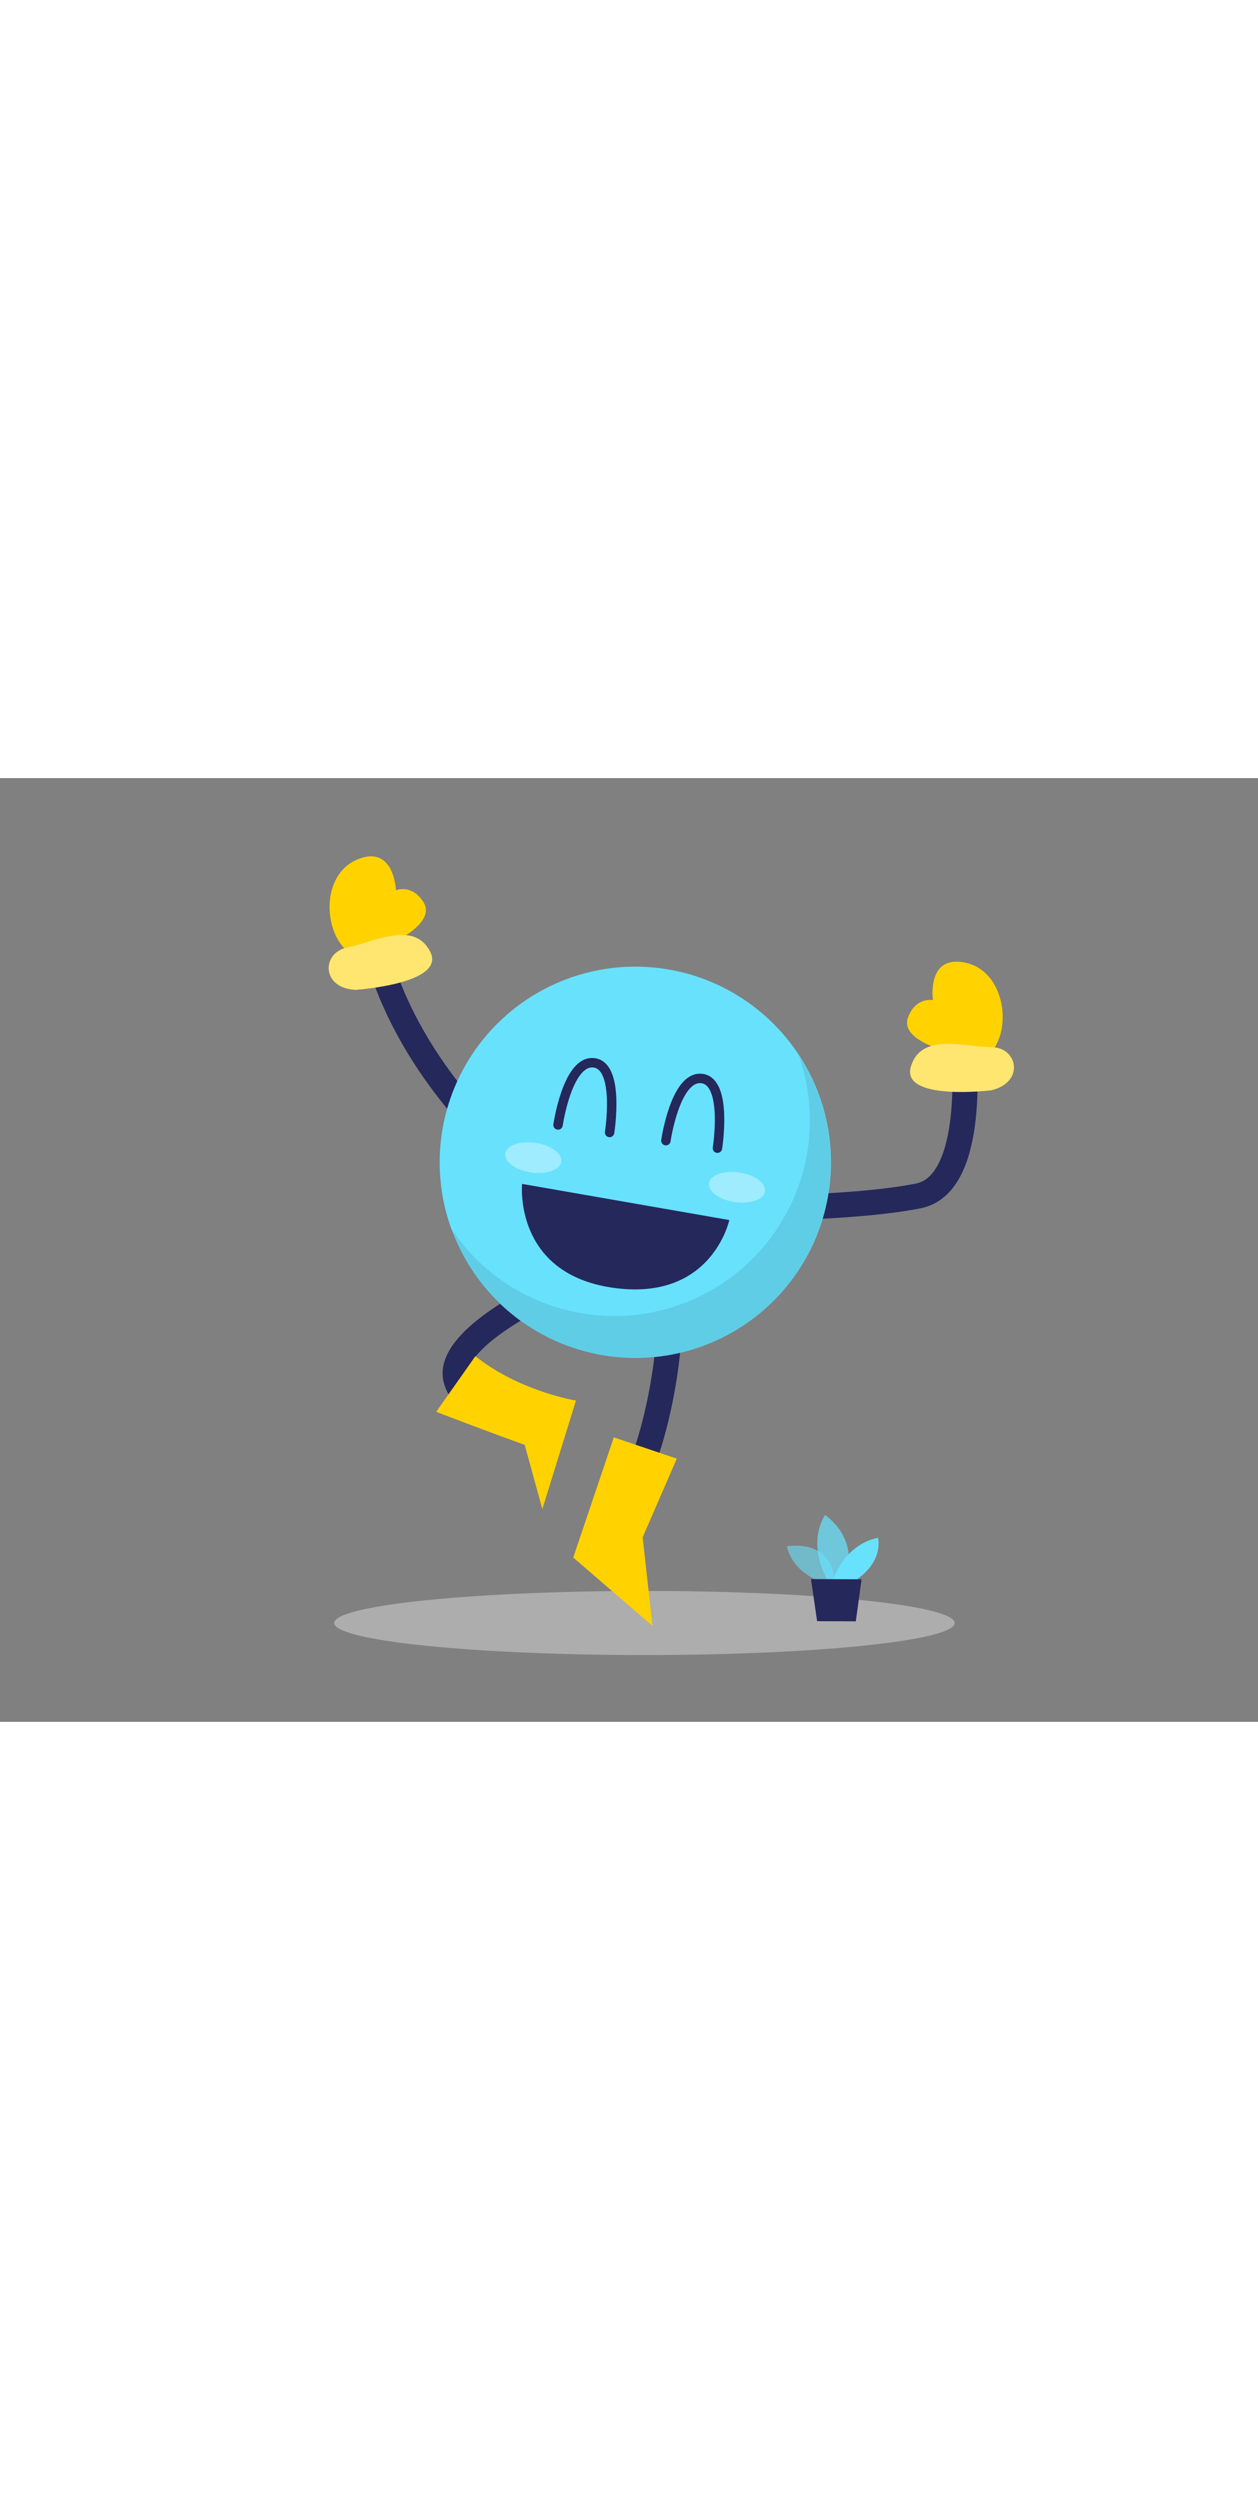 <svg id="Layer_1" data-name="Layer 1" xmlns="http://www.w3.org/2000/svg" viewBox="0 0 400 300" data-imageid="happy-face-two-color" imageName="Happy face" class="illustrations_image" style="width: 151px;"><rect x="0" y="0" width="400" height="300" fill="#808080" stroke="none"/><ellipse cx="204.91" cy="268.58" rx="98.64" ry="10.19" fill="#e6e6e6" opacity="0.45"/><path d="M172,164.43s-30.72,14.47-26.95,27S168,200.57,168,200.57" fill="none" stroke="#24285b" stroke-linecap="round" stroke-linejoin="round" stroke-width="8"/><path d="M158.69,116.8s-29.29-25.41-38.9-61.95" fill="none" stroke="#24285b" stroke-linecap="round" stroke-linejoin="round" stroke-width="8"/><path d="M242.44,136.63s30.76-.06,49.58-3.82,14.36-46.66,14.36-46.66" fill="none" stroke="#24285b" stroke-linecap="round" stroke-linejoin="round" stroke-width="8"/><path d="M127,51.16s11.39-5.68,7.69-11.66-8.79-3.85-8.79-3.85S125.37,21.3,114,25.7s-11.4,21.11-4.51,28.42S127,51.16,127,51.16Z" fill="#ffd200"/><path d="M212.21,182.74s-2.77,31.65-15.59,50.19" fill="none" stroke="#24285b" stroke-linecap="round" stroke-linejoin="round" stroke-width="8"/><polygon points="215.2 216.33 195.17 209.57 182.27 247.78 207.47 269.5 204.34 241.35 215.2 216.33" fill="#ffd200"/><circle cx="202.01" cy="122.14" r="62.21" fill="#68e1fd" class="target-color"/><path d="M254,88.2a62.2,62.2,0,0,1-110.84,54.5A62.21,62.21,0,1,0,254,88.2Z" opacity="0.09"/><path d="M231.89,140.49s-5.53,26.08-37.1,21.51S166,129,166,129Z" fill="#24285b"/><ellipse cx="169.55" cy="120.64" rx="4.76" ry="9" transform="translate(25.76 271.06) rotate(-81.72)" fill="#fff" opacity="0.36"/><ellipse cx="234.34" cy="130.06" rx="4.76" ry="9" transform="translate(71.89 343.23) rotate(-81.72)" fill="#fff" opacity="0.36"/><path d="M113.1,67.3S142,65.38,136.78,55.18s-18.21-2.92-26.38-1.31S102.07,66.83,113.1,67.3Z" fill="#ffd200"/><path d="M113.1,67.3S142,65.38,136.78,55.18s-18.21-2.92-26.38-1.31S102.07,66.83,113.1,67.3Z" fill="#fff" opacity="0.44"/><path d="M298.47,86s-12.25-3.44-9.73-10,7.92-5.42,7.92-5.42-2.16-14.2,9.87-12,15.14,18.61,9.73,27.08S298.47,86,298.47,86Z" fill="#ffd200"/><path d="M315.15,99.24s-28.75,3.51-25.53-7.49,17.35-6.27,25.67-6.21S325.9,96.71,315.15,99.24Z" fill="#ffd200"/><path d="M315.15,99.24s-28.75,3.51-25.53-7.49,17.35-6.27,25.67-6.21S325.9,96.71,315.15,99.24Z" fill="#fff" opacity="0.44"/><path d="M261.93,255.83s-9.64-2.64-11.74-11.61c0,0,14.94-3,15.37,12.4Z" fill="#68e1fd" opacity="0.58" class="target-color"/><path d="M263.11,254.87s-6.73-10.65-.8-20.61c0,0,11.36,7.21,6.31,20.63Z" fill="#68e1fd" opacity="0.73" class="target-color"/><path d="M264.85,254.88s3.56-11.25,14.32-13.38c0,0,2,7.3-7,13.41Z" fill="#68e1fd" class="target-color"/><polygon points="257.86 254.62 259.81 268 272.12 268.05 273.94 254.69 257.86 254.62" fill="#24285b"/><path d="M177.44,110.26s3-20.72,11.39-19.76,5,22.15,5,22.15" fill="none" stroke="#24285b" stroke-linecap="round" stroke-linejoin="round" stroke-width="3"/><path d="M211.73,115.25s3-20.72,11.39-19.76,5,22.15,5,22.15" fill="none" stroke="#24285b" stroke-linecap="round" stroke-linejoin="round" stroke-width="3"/><path d="M151.15,183.76,138.7,201.45s17.44,6.72,28.13,10.49l5.62,20.42,10.69-34.49S165.23,195,151.15,183.76Z" fill="#ffd200"/></svg>